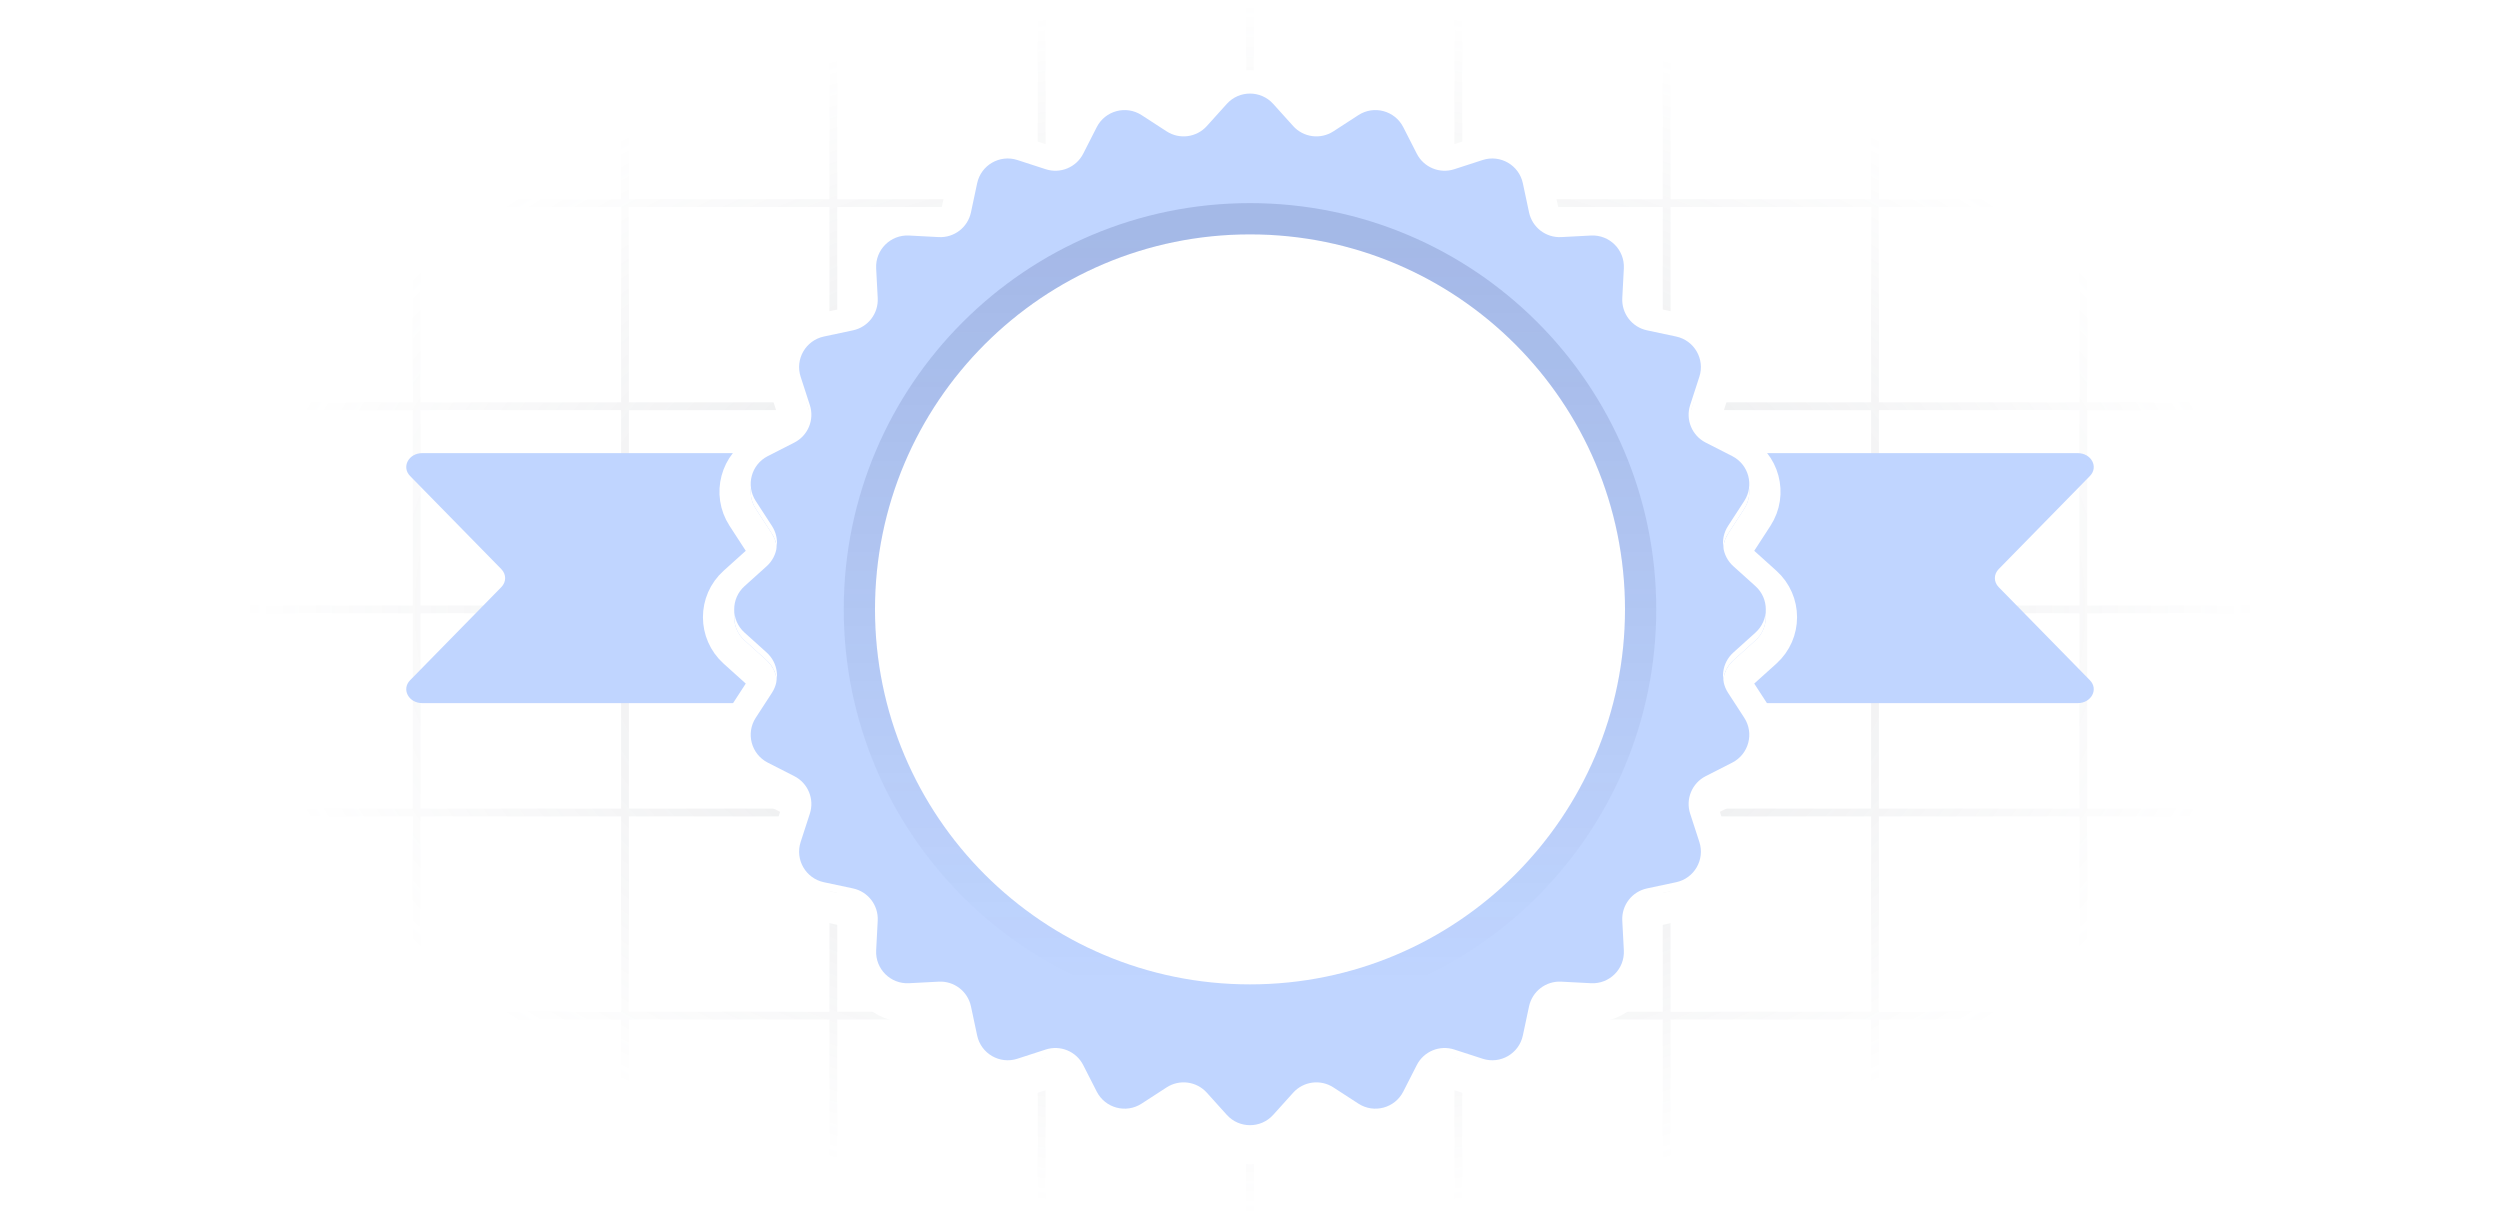 <svg width="320" height="156" viewBox="0 0 320 156" fill="none" xmlns="http://www.w3.org/2000/svg">
<g clip-path="url(#clip0_35281_18636)">
<path d="M0 26V0H26.667M0 26V52M0 26H26.667M0 52V78M0 52H26.667M0 78V104M0 78H26.667M0 104V130M0 104H26.667M0 130V156H26.667M0 130H26.667M26.667 0V26M26.667 0H53.333M26.667 26V52M26.667 26H53.333M26.667 52V78M26.667 52H53.333M26.667 78V104M26.667 78H53.333M26.667 104V130M26.667 104H53.333M26.667 130V156M26.667 130H53.333M26.667 156H53.333M53.333 0V26M53.333 0H80M53.333 26V52M53.333 26H80M53.333 52V78M53.333 52H80M53.333 78V104M53.333 78H80M53.333 104V130M53.333 104H80M53.333 130V156M53.333 130H80M53.333 156H80M80 0V26M80 0H106.667M80 26V52M80 26H106.667M80 52V78M80 52H106.667M80 78V104M80 78H106.667M80 104V130M80 104H106.667M80 130V156M80 130H106.667M80 156H106.667M106.667 0V26M106.667 0H133.333M106.667 26V52M106.667 26H133.333M106.667 52V78M106.667 52H133.333M106.667 78V104M106.667 78H133.333M106.667 104V130M106.667 104H133.333M106.667 130V156M106.667 130H133.333M106.667 156H133.333M133.333 0V26M133.333 0H160M133.333 26V52M133.333 26H160M133.333 52V78M133.333 52H160M133.333 78V104M133.333 78H160M133.333 104V130M133.333 104H160M133.333 130V156M133.333 130H160M133.333 156H160M160 0V26M160 0H186.667M160 26V52M160 26H186.667M160 52V78M160 52H186.667M160 78V104M160 78H186.667M160 104V130M160 104H186.667M160 130V156M160 130H186.667M160 156H186.667M186.667 0V26M186.667 0H213.333M186.667 26V52M186.667 26H213.333M186.667 52V78M186.667 52H213.333M186.667 78V104M186.667 78H213.333M186.667 104V130M186.667 104H213.333M186.667 130V156M186.667 130H213.333M186.667 156H213.333M213.333 0V26M213.333 0H240M213.333 26V52M213.333 26H240M213.333 52V78M213.333 52H240M213.333 78V104M213.333 78H240M213.333 104V130M213.333 104H240M213.333 130V156M213.333 130H240M213.333 156H240M240 0V26M240 0H266.667M240 26V52M240 26H266.667M240 52V78M240 52H266.667M240 78V104M240 78H266.667M240 104V130M240 104H266.667M240 130V156M240 130H266.667M240 156H266.667M266.667 0V26M266.667 0H293.333M266.667 26V52M266.667 26H293.333M266.667 52V78M266.667 52H293.333M266.667 78V104M266.667 78H293.333M266.667 104V130M266.667 104H293.333M266.667 130V156M266.667 130H293.333M266.667 156H293.333M293.333 0V26M293.333 0H320V26M293.333 26V52M293.333 26H320M293.333 52V78M293.333 52H320M293.333 78V104M293.333 78H320M293.333 104V130M293.333 104H320M293.333 130V156M293.333 130H320M293.333 156H320V130M320 26V52M320 52V78M320 78V104M320 104V130" stroke="url(#paint0_radial_35281_18636)" stroke-opacity="0.24"/>
<path d="M105.95 58C107.082 58 108 58.796 108 59.778V88.222C108 89.204 107.082 90 105.95 90L54.053 90C52.306 90 51.361 88.226 52.492 87.071L64.17 75.151C64.82 74.487 64.82 73.513 64.17 72.849L52.492 60.929C51.361 59.774 52.306 58 54.053 58L105.95 58Z" fill="#C0D5FF"/>
<path d="M214.05 58C212.918 58 212 58.796 212 59.778V88.222C212 89.204 212.918 90 214.05 90L265.947 90C267.693 90 268.64 88.226 267.508 87.071L255.83 75.151C255.18 74.487 255.18 73.513 255.83 72.849L267.508 60.929C268.64 59.774 267.693 58 265.947 58L214.05 58Z" fill="#C0D5FF"/>
<g filter="url(#filter0_d_35281_18636)">
<path d="M157.028 13.3C158.617 11.536 161.383 11.536 162.972 13.3L165.525 16.134C166.842 17.596 169.025 17.883 170.675 16.812L173.875 14.735C175.866 13.443 178.538 14.159 179.617 16.274L181.349 19.672C182.242 21.425 184.277 22.268 186.148 21.66L189.776 20.482C192.034 19.749 194.43 21.132 194.924 23.454L195.718 27.185C196.127 29.109 197.874 30.45 199.839 30.348L203.648 30.148C206.019 30.025 207.975 31.981 207.852 34.352L207.652 38.161C207.55 40.126 208.891 41.873 210.815 42.282L214.546 43.076C216.868 43.57 218.251 45.966 217.518 48.224L216.34 51.852C215.732 53.723 216.575 55.758 218.328 56.651L221.726 58.383C223.841 59.462 224.557 62.134 223.265 64.125L221.188 67.325C220.117 68.975 220.404 71.159 221.866 72.475L224.7 75.028C226.464 76.617 226.464 79.383 224.7 80.972L221.866 83.525C220.404 84.841 220.117 87.025 221.188 88.675L223.265 91.875C224.557 93.866 223.841 96.538 221.726 97.617L218.328 99.349C216.575 100.242 215.732 102.277 216.34 104.148L217.518 107.776C218.251 110.034 216.868 112.43 214.546 112.924L210.815 113.718C208.891 114.127 207.55 115.874 207.652 117.839L207.852 121.648C207.975 124.019 206.019 125.975 203.648 125.852L199.839 125.652C197.874 125.55 196.127 126.891 195.718 128.815L194.924 132.546C194.43 134.868 192.034 136.251 189.776 135.518L186.148 134.34C184.277 133.732 182.242 134.575 181.349 136.328L179.617 139.726C178.538 141.841 175.866 142.557 173.875 141.265L170.675 139.188C169.025 138.117 166.842 138.404 165.525 139.866L162.972 142.7C161.383 144.464 158.617 144.464 157.028 142.7L154.475 139.866C153.158 138.404 150.975 138.117 149.325 139.188L146.125 141.265C144.134 142.557 141.462 141.841 140.383 139.726L138.651 136.328C137.758 134.575 135.723 133.732 133.852 134.34L130.224 135.518C127.966 136.251 125.57 134.868 125.076 132.546L124.282 128.815C123.873 126.891 122.126 125.55 120.161 125.652L116.352 125.852C113.981 125.975 112.025 124.019 112.148 121.648L112.348 117.839C112.45 115.874 111.109 114.127 109.185 113.718L105.454 112.924C103.132 112.43 101.749 110.034 102.482 107.776L103.66 104.148C104.268 102.277 103.425 100.242 101.672 99.349L98.274 97.617C96.159 96.538 95.442 93.866 96.735 91.875L98.812 88.675C99.883 87.025 99.596 84.841 98.134 83.525L95.3 80.972C93.536 79.383 93.536 76.617 95.3 75.028L98.134 72.475C99.596 71.159 99.883 68.975 98.812 67.325L96.735 64.125C95.443 62.134 96.159 59.462 98.274 58.383L101.672 56.651C103.425 55.758 104.268 53.723 103.66 51.852L102.482 48.224C101.749 45.966 103.132 43.57 105.454 43.076L109.185 42.282C111.109 41.873 112.45 40.126 112.348 38.161L112.148 34.352C112.025 31.981 113.981 30.025 116.352 30.148L120.161 30.348C122.126 30.45 123.873 29.109 124.282 27.185L125.076 23.454C125.57 21.132 127.966 19.749 130.224 20.482L133.852 21.66C135.723 22.268 137.758 21.425 138.651 19.672L140.383 16.274C141.462 14.159 144.134 13.443 146.125 14.735L149.325 16.812C150.975 17.883 153.158 17.596 154.475 16.134L157.028 13.3Z" fill="white"/>
<path d="M167.011 14.796L164.458 11.961C162.075 9.315 157.925 9.315 155.542 11.961L152.989 14.796C152.331 15.527 151.239 15.67 150.414 15.135L147.214 13.058C144.227 11.119 140.219 12.193 138.602 15.366L136.869 18.764C136.423 19.64 135.405 20.062 134.47 19.758L130.842 18.58C127.455 17.48 123.861 19.555 123.12 23.038L122.326 26.769C122.121 27.731 121.248 28.402 120.265 28.35L116.456 28.151C112.9 27.965 109.965 30.9 110.151 34.456L110.35 38.266C110.402 39.248 109.731 40.121 108.769 40.326L105.038 41.12C101.555 41.861 99.48 45.455 100.58 48.842L101.758 52.47C102.062 53.405 101.64 54.423 100.764 54.869L97.365 56.602C94.193 58.219 93.119 62.227 95.058 65.214L97.135 68.414C97.67 69.239 97.527 70.331 96.796 70.989L93.961 73.542C91.315 75.925 91.315 80.075 93.961 82.458L96.796 85.011C97.527 85.669 97.67 86.761 97.135 87.586L95.058 90.786C93.119 93.773 94.193 97.781 97.365 99.398L100.764 101.131C101.64 101.577 102.062 102.595 101.758 103.53L100.58 107.158C99.48 110.545 101.555 114.139 105.038 114.88L108.769 115.674C109.731 115.879 110.402 116.752 110.35 117.735L110.151 121.544C109.965 125.1 112.9 128.035 116.456 127.849L120.265 127.65C121.248 127.598 122.121 128.269 122.326 129.231L123.12 132.962C123.861 136.445 127.455 138.52 130.842 137.42L134.47 136.242C135.405 135.938 136.423 136.36 136.869 137.236L138.602 140.635C140.219 143.807 144.227 144.881 147.214 142.942L150.414 140.865C151.239 140.33 152.331 140.473 152.989 141.204L155.542 144.039C157.925 146.685 162.075 146.685 164.458 144.039L167.011 141.204C167.669 140.473 168.761 140.33 169.586 140.865L172.786 142.942C175.773 144.881 179.781 143.807 181.398 140.635L183.131 137.236C183.577 136.36 184.595 135.938 185.53 136.242L189.158 137.42C192.545 138.52 196.139 136.445 196.88 132.962L197.674 129.231C197.879 128.269 198.752 127.598 199.735 127.65L203.544 127.849C207.1 128.035 210.035 125.1 209.849 121.544L209.65 117.735C209.598 116.752 210.269 115.879 211.231 115.674L214.962 114.88C218.445 114.139 220.52 110.545 219.42 107.158L218.242 103.53C217.938 102.595 218.36 101.577 219.236 101.131L222.635 99.398C225.807 97.781 226.881 93.773 224.942 90.786L222.865 87.586C222.33 86.761 222.473 85.669 223.204 85.011L226.039 82.458C228.685 80.075 228.685 75.925 226.039 73.542L223.204 70.989C222.473 70.331 222.33 69.239 222.865 68.414L224.942 65.214C226.881 62.227 225.807 58.219 222.635 56.602L219.236 54.869C218.36 54.423 217.938 53.405 218.242 52.47L219.42 48.842C220.52 45.455 218.445 41.861 214.962 41.12L211.231 40.326C210.269 40.121 209.598 39.248 209.65 38.266L209.849 34.456C210.035 30.9 207.1 27.965 203.544 28.151L199.735 28.35C198.752 28.402 197.879 27.731 197.674 26.769L196.88 23.038C196.139 19.555 192.545 17.48 189.158 18.58L185.53 19.758C184.595 20.062 183.577 19.64 183.131 18.764L181.398 15.366C179.781 12.193 175.773 11.119 172.786 13.058L169.586 15.135C168.761 15.67 167.669 15.527 167.011 14.796Z" stroke="white" stroke-width="4"/>
</g>
<path d="M157.028 13.3C158.617 11.536 161.383 11.536 162.972 13.3L165.525 16.134C166.842 17.596 169.025 17.883 170.675 16.812L173.875 14.735C175.866 13.443 178.538 14.159 179.617 16.274L181.349 19.672C182.242 21.425 184.277 22.268 186.148 21.66L189.776 20.482C192.034 19.749 194.43 21.132 194.924 23.454L195.718 27.185C196.127 29.109 197.874 30.45 199.839 30.348L203.648 30.148C206.019 30.025 207.975 31.981 207.852 34.352L207.652 38.161C207.55 40.126 208.891 41.873 210.815 42.282L214.546 43.076C216.868 43.57 218.251 45.966 217.518 48.224L216.34 51.852C215.732 53.723 216.575 55.758 218.328 56.651L221.726 58.383C223.841 59.462 224.557 62.134 223.265 64.125L221.188 67.325C220.117 68.975 220.404 71.159 221.866 72.475L224.7 75.028C226.464 76.617 226.464 79.383 224.7 80.972L221.866 83.525C220.404 84.841 220.117 87.025 221.188 88.675L223.265 91.875C224.557 93.866 223.841 96.538 221.726 97.617L218.328 99.349C216.575 100.242 215.732 102.277 216.34 104.148L217.518 107.776C218.251 110.034 216.868 112.43 214.546 112.924L210.815 113.718C208.891 114.127 207.55 115.874 207.652 117.839L207.852 121.648C207.975 124.019 206.019 125.975 203.648 125.852L199.839 125.652C197.874 125.55 196.127 126.891 195.718 128.815L194.924 132.546C194.43 134.868 192.034 136.251 189.776 135.518L186.148 134.34C184.277 133.732 182.242 134.575 181.349 136.328L179.617 139.726C178.538 141.841 175.866 142.557 173.875 141.265L170.675 139.188C169.025 138.117 166.842 138.404 165.525 139.866L162.972 142.7C161.383 144.464 158.617 144.464 157.028 142.7L154.475 139.866C153.158 138.404 150.975 138.117 149.325 139.188L146.125 141.265C144.134 142.557 141.462 141.841 140.383 139.726L138.651 136.328C137.758 134.575 135.723 133.732 133.852 134.34L130.224 135.518C127.966 136.251 125.57 134.868 125.076 132.546L124.282 128.815C123.873 126.891 122.126 125.55 120.161 125.652L116.352 125.852C113.981 125.975 112.025 124.019 112.148 121.648L112.348 117.839C112.45 115.874 111.109 114.127 109.185 113.718L105.454 112.924C103.132 112.43 101.749 110.034 102.482 107.776L103.66 104.148C104.268 102.277 103.425 100.242 101.672 99.349L98.274 97.617C96.159 96.538 95.442 93.866 96.735 91.875L98.812 88.675C99.883 87.025 99.596 84.841 98.134 83.525L95.3 80.972C93.536 79.383 93.536 76.617 95.3 75.028L98.134 72.475C99.596 71.159 99.883 68.975 98.812 67.325L96.735 64.125C95.443 62.134 96.159 59.462 98.274 58.383L101.672 56.651C103.425 55.758 104.268 53.723 103.66 51.852L102.482 48.224C101.749 45.966 103.132 43.57 105.454 43.076L109.185 42.282C111.109 41.873 112.45 40.126 112.348 38.161L112.148 34.352C112.025 31.981 113.981 30.025 116.352 30.148L120.161 30.348C122.126 30.45 123.873 29.109 124.282 27.185L125.076 23.454C125.57 21.132 127.966 19.749 130.224 20.482L133.852 21.66C135.723 22.268 137.758 21.425 138.651 19.672L140.383 16.274C141.462 14.159 144.134 13.443 146.125 14.735L149.325 16.812C150.975 17.883 153.158 17.596 154.475 16.134L157.028 13.3Z" fill="#C0D5FF"/>
<path d="M112 78C112 51.49 133.49 30 160 30V30C186.51 30 208 51.49 208 78V78C208 104.51 186.51 126 160 126V126C133.49 126 112 104.51 112 78V78Z" fill="white"/>
<path d="M110 78C110 105.614 132.386 128 160 128C187.614 128 210 105.614 210 78C210 50.386 187.614 28 160 28C132.386 28 110 50.386 110 78Z" stroke="url(#paint1_linear_35281_18636)" stroke-opacity="0.16" stroke-width="4" style="mix-blend-mode:color-dodge"/>
</g>
<defs>
<filter id="filter0_d_35281_18636" x="87.977" y="6.977" width="144.046" height="144.046" filterUnits="userSpaceOnUse" color-interpolation-filters="sRGB">
<feFlood flood-opacity="0" result="BackgroundImageFix"/>
<feColorMatrix in="SourceAlpha" type="matrix" values="0 0 0 0 0 0 0 0 0 0 0 0 0 0 0 0 0 0 127 0" result="hardAlpha"/>
<feOffset dy="1"/>
<feGaussianBlur stdDeviation="1"/>
<feComposite in2="hardAlpha" operator="out"/>
<feColorMatrix type="matrix" values="0 0 0 0 0.039 0 0 0 0 0.051 0 0 0 0 0.078 0 0 0 0.03 0"/>
<feBlend mode="normal" in2="BackgroundImageFix" result="effect1_dropShadow_35281_18636"/>
<feBlend mode="normal" in="SourceGraphic" in2="effect1_dropShadow_35281_18636" result="shape"/>
</filter>
<radialGradient id="paint0_radial_35281_18636" cx="0" cy="0" r="1" gradientUnits="userSpaceOnUse" gradientTransform="translate(160 78) rotate(90) scale(78 129.665)">
<stop stop-color="#717784"/>
<stop offset="1" stop-color="#717784" stop-opacity="0"/>
</radialGradient>
<linearGradient id="paint1_linear_35281_18636" x1="160" y1="30" x2="160" y2="126" gradientUnits="userSpaceOnUse">
<stop stop-color="#122368"/>
<stop offset="1" stop-color="#122368" stop-opacity="0"/>
</linearGradient>
<clipPath id="clip0_35281_18636">
<rect width="320" height="156" fill="white"/>
</clipPath>
</defs>
</svg>
